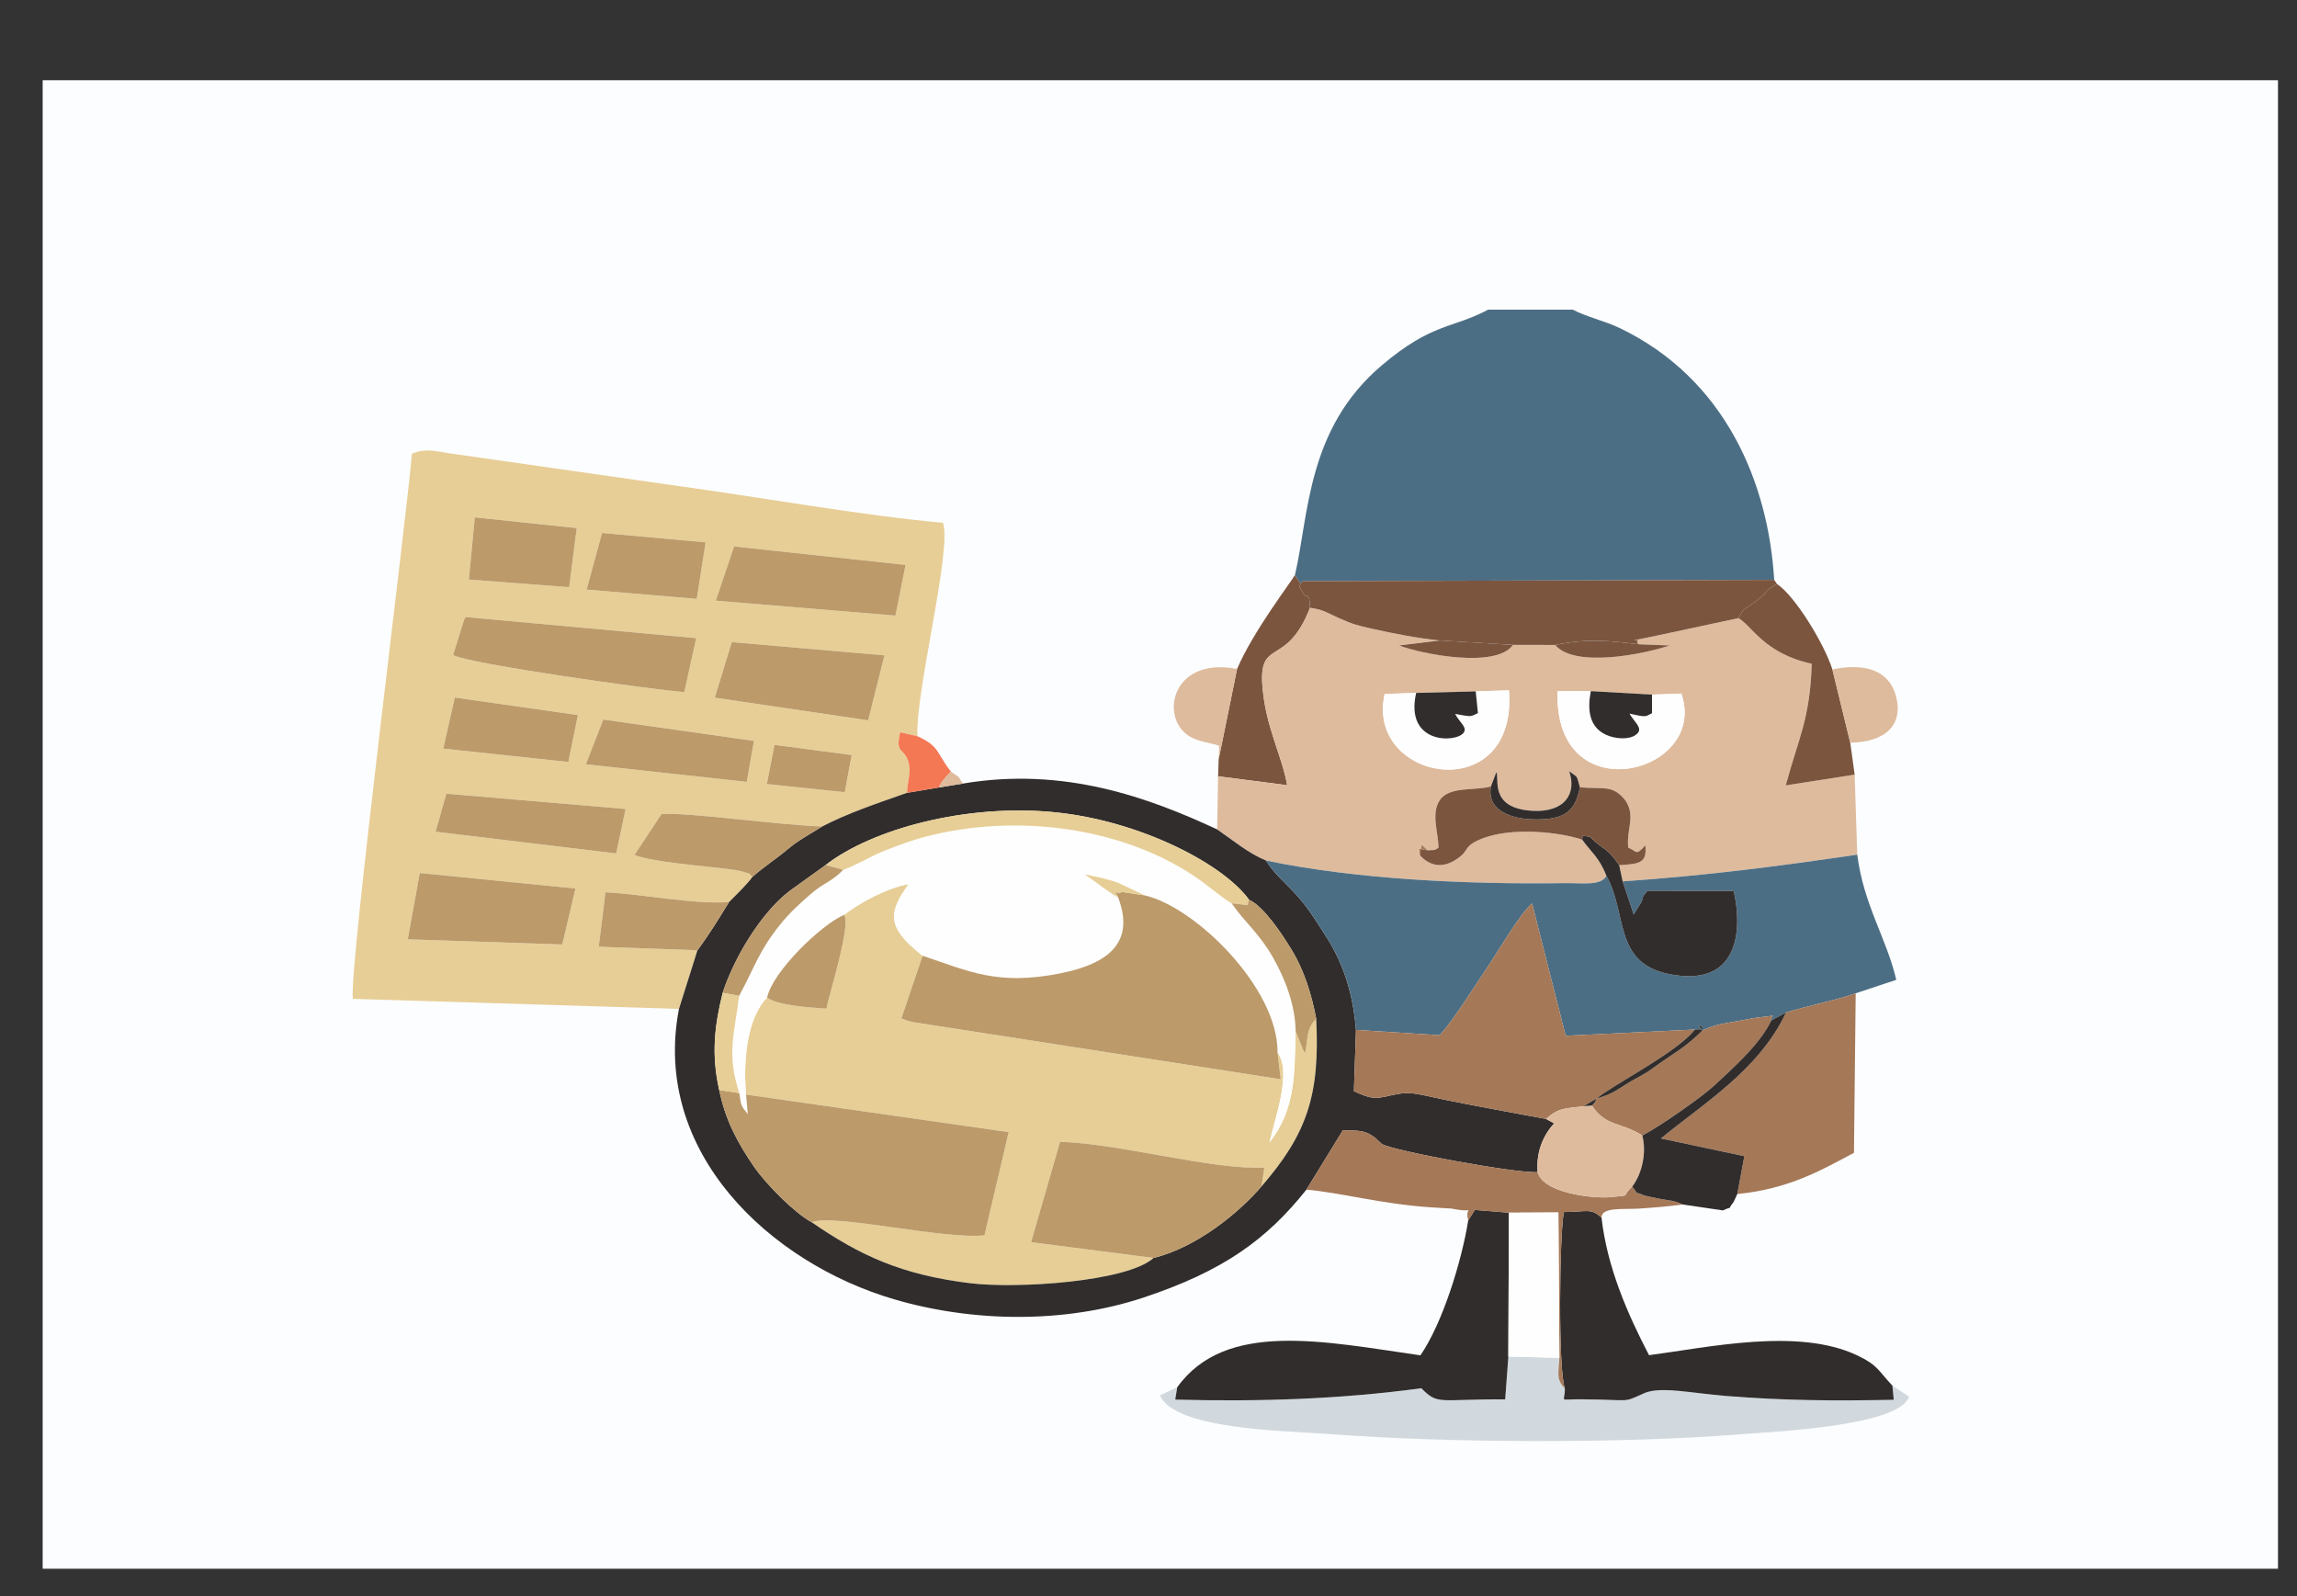 <?xml version="1.0" encoding="UTF-8"?>
<!DOCTYPE svg PUBLIC "-//W3C//DTD SVG 1.1//EN" "http://www.w3.org/Graphics/SVG/1.1/DTD/svg11.dtd">
<!-- Creator: CorelDRAW 2018 (64-Bit) -->
<svg xmlns="http://www.w3.org/2000/svg" xml:space="preserve" width="74.475mm" height="51.76mm" version="1.1" style="shape-rendering:geometricPrecision; text-rendering:geometricPrecision; image-rendering:optimizeQuality; fill-rule:evenodd; clip-rule:evenodd"
viewBox="0 0 7447.5 5176"
 xmlns:xlink="http://www.w3.org/1999/xlink">
 <rect x="0" y="0" width="7447.5" height="5176" fill="#333333" stroke="none"/>
 <defs>
  <style type="text/css">
   <![CDATA[
    .fil5 {fill:#312D2C}
    .fil2 {fill:#4C6E84}
    .fil3 {fill:#7B553E}
    .fil8 {fill:#A57857}
    .fil7 {fill:#BC9A6A}
    .fil9 {fill:#D1D9DE}
    .fil4 {fill:#DEBB9D}
    .fil1 {fill:#E7CE96}
    .fil10 {fill:#F47854}
    .fil0 {fill:#FCFDFF}
    .fil6 {fill:#FEFEFE}
   ]]>
  </style>
 </defs>
 <g id="Layer_x0020_1">
  <g id="_3110089237664">
   <rect class="fil0" x="138.35" y="260.1" width="7247.5" height="4826"/>
   <g>
    <path class="fil1" d="M1823.04 3062.13l-500.92 -16.71 38.82 -214.83 504.96 50.2 -42.86 181.34zm174.85 -295.11l-585.68 -70.42 35 -123.21 581.21 49.52 -30.53 144.11zm741.06 -198.58l-252.65 -26.37 24.75 -127.06 250.34 33.03 -22.44 120.4zm-317.83 -33.49l-521.64 -56.97 56.59 -145.08 488.47 69.28 -23.42 132.77zm-578.29 -64.43l-405.51 -43.39 37.18 -165.63 399.09 56.88 -30.76 152.14zm972.02 -135.05l-497.32 -73.51 55.11 -180.08 495.06 42.93 -52.85 210.66zm-596.15 -91.71c-94.01,-6.08 -707.07,-92.46 -749.45,-120.15l35.27 -114.09c1.23,-2.19 3.56,-6.08 5.9,-8.87l746.92 68.34 -38.64 174.77zm684.51 -247.87l-582.52 -48.43 59.38 -175.71 556.07 59.81 -32.93 164.33zm-644.12 -54.17l-357.07 -30.24 49.95 -183.51 335.85 30.5 -28.73 183.25zm-413.72 -37.88l-325.21 -24.84 19.3 -201.61 330.44 34.81 -24.53 191.64zm356.06 1367.21l59.88 -190.11 -319.97 -11.44 21.72 -176.47c124.32,6.29 287.05,39.73 400.59,31.67 29.46,-29.5 56.62,-55.51 76.17,-81.8 -20.34,-16.89 4.61,-4.85 -27.94,-15.64 -15.13,-5.03 -29.66,-6.91 -48.13,-9.28 -82.64,-10.63 -247.14,-22.31 -306.54,-46.18l87.62 -132.42c74.31,-7.41 407.95,38.56 521.49,39.93 81.58,-42.37 174.55,-73.65 274.61,-108.87 1.33,-38.45 14.43,-68.58 4.02,-101.57 -14.76,-46.73 -43.1,-22.93 -26.26,-94.71l55.82 12.82c-6.71,-145.49 112.97,-605.8 82.81,-691.89 -266.97,-24.53 -579.27,-80.91 -849.99,-118.24l-752.46 -107.46c-50.81,-7.91 -76.79,-16.22 -119.45,1.72 -11.32,161.56 -206.18,1685.55 -191.3,1767.29l1057.31 32.65z"/>
    <path class="fil2" d="M4198.05 1864.92c7.12,10.4 13.49,19.71 19.21,28.04 1.35,-2.25 3.03,-5.07 5.08,-8.65l1530.07 -4.26c-18.69,-312.48 -156.67,-651.4 -501.46,-816.73 -46.74,-22.41 -109.6,-36.85 -151.28,-59.31l-274.7 0c-117.37,62.26 -181.68,41.97 -345.7,181.19 -242.78,206.07 -235.7,487.17 -280.49,678.01 -0.09,0.39 -0.34,0.96 -0.73,1.71zm-187.88 307.41l0.76 -3.6c-0.02,0.03 -0.03,0.06 -0.04,0.09l-0.72 3.51z"/>
    <path class="fil3" d="M4198.05 1864.92c7.12,10.4 13.49,19.71 19.21,28.04 -8.51,14.19 -3.75,6.16 6.47,27.76 11.92,25.25 21.57,-10.05 23.69,49.76 -76.64,198.16 -168.32,93.56 -153.87,259.1 11.38,130.19 60.82,213.87 80,316.23l-224.17 -28.92 1.74 -54.56 59.05 -290 0.76 -3.6c53.47,-124.47 176.3,-283.03 187.12,-303.81z"/>
    <path class="fil4" d="M4591.58 2246.58l193.1 -5.02 107.74 -3.35c28.99,382.98 -467.74,296.53 -402.78,11.71l101.94 -3.34zm566.35 -5.82l198.35 11.35 94.99 -3.42c90.85,260.36 -415.81,390.44 -401.03,-8.33l107.69 0.4zm-1208.55 276.13l-3.09 172.13c51.68,35.38 99.72,76.8 158.71,101.14 296.08,61.67 655.73,77.47 967.52,73.15 58.43,-0.81 117.41,9.7 135.94,-23.53 -23.31,-60.42 -50.57,-77.85 -78.55,-117.43 -75.92,-25.38 -226.18,-40.55 -320.59,-4.99 -70.72,26.61 -39.27,39.27 -91.46,71.43 -49.25,30.36 -87.44,12.43 -112.59,-14.07l4.16 -35.81 19.56 17.91c26.56,-2.04 18.29,2.09 35.01,-8.15 0.14,-47.89 -25.2,-110.34 4.03,-154.21 31,-46.52 114.1,-29.69 165.94,-44.78l17.48 -45.96c11.6,18.47 -25.61,116.58 116.55,125.04 105.25,6.25 145.16,-55.93 119.63,-128.38 30.33,23.38 22.4,9.01 34.84,52.25 80.94,6.65 105.76,-9.06 147.62,42.56 34.23,52.38 2.73,90.98 8.95,153.04 28.48,11.2 24.26,28.36 55.49,-7.7 5.82,56.62 -15.71,60.32 -84.64,64.55l11.22 52.57c276.46,-19.51 500.21,-48.33 760.65,-86.82l-8.46 -259.34 -223.4 34.84c40.68,-151.61 78.76,-214.05 84.26,-394.3 -155.26,-33.48 -194.57,-124.45 -237.72,-147.81 -2.46,-0.11 -288.77,62.74 -338.46,71.5 33.49,1.87 -1.62,-3.45 14.42,13.06l100.9 3.88c-86.07,29.31 -308.74,73.3 -370.98,-1.62l-136.56 -0.25c-56.1,78.07 -296.68,29.68 -369.84,1.94l132.21 -16.31c-67.04,-5.96 -155.9,-23.61 -218.71,-37.72 -49.87,-11.21 -62.94,-14.68 -106.13,-33.76 -50.06,-22.12 -48.07,-26.96 -95.87,-34.46 -76.64,198.16 -168.32,93.55 -153.87,259.1 11.38,130.2 60.82,213.88 80,316.22l-224.17 -28.91z"/>
    <path class="fil1" d="M2736.69 2966.22c24.73,27.47 -51.32,268.28 -57.34,304.06 -59.75,-4.42 -155.7,-9.98 -192.21,-35.82 -67.58,67.7 -77.62,214.32 -68.19,314.36l851.52 121.7 -78.55 334.64c-135.84,13.98 -494.77,-71.92 -559.9,-42.28 154.59,106.72 290.08,170.24 513.22,197.5 151.97,18.57 508.88,-4.39 595.06,-81.84l-397.18 -51.17 93.86 -325.47c196.78,6.31 495.46,92.26 662.33,83.5l-9.03 61.01c148.29,-170.9 189.65,-297.31 177.22,-543.35 -33.09,33.35 -26.24,62.84 -35.82,111.39 -2.69,-3.23 -4.97,-7.57 -6.46,-10.39l-24.31 -59.85c-4.58,143.1 0.73,248.56 -84.62,359.75 15.22,-73.91 74.06,-225.25 25.78,-292.34l10.25 87.55 -1193.06 -185.45c-27.52,-6.87 -22.63,-6.53 -36.83,-11.86l68.94 -203.1c-2.09,-1.96 -5.52,-4.45 -6.81,-5.5 -102.64,-83.34 -110.19,-128.92 -38.32,-226.69 -71.13,11.92 -163.14,63.14 -209.55,99.65z"/>
    <path class="fil5" d="M2343.15 3218.86c35.66,-110.03 121.45,-256.31 215.22,-328.94l118.74 -85.43c151.22,-117.34 457.72,-199.77 744.23,-170.87 274.95,27.74 544.39,166.99 628.51,283.62 48.04,21.54 107.65,112.49 137.99,162.2 39.89,65.37 64.98,144.51 79.66,223.62 12.43,246.04 -28.93,372.45 -177.22,543.35 -73.92,85.55 -208.02,196.62 -349.98,232.13 -86.18,77.45 -443.09,100.41 -595.06,81.84 -223.14,-27.26 -358.63,-90.78 -513.22,-197.5 -53.11,-28.18 -147.11,-121.43 -188.46,-181.84 -53.39,-77.98 -91.85,-150.21 -111.77,-247.16 -25.6,-114.28 -15.56,-206.73 11.36,-315.02zm778.79 -678.31l-77.74 12.57 -103.27 17.32c-100.06,35.22 -193.03,66.5 -274.61,108.87 -40.47,25.47 -76.54,43.42 -114.67,75.84 -31.54,26.81 -79.43,58.32 -111.83,87.75 -19.55,26.29 -46.71,52.3 -76.17,81.8 -29.33,47.79 -62.85,103.22 -102.34,156.24l-59.88 190.11c-89.44,463.78 294.04,822.99 697.44,941.42 257.86,75.7 554.83,78.49 807.52,-5.17 260.7,-86.32 401.12,-189.24 529.38,-350.27l118.25 -192.58c52.28,1.53 70.72,-1.07 104.54,24.37l21.4 19.95c30.87,21.13 436.29,96.46 505.4,91.44 -4.85,-62.05 15.37,-116.44 53.79,-158.03l-26.48 -14.39c-110.65,-20.53 -210.83,-38.62 -321.94,-60.9 -97.79,-19.62 -115.17,-31.31 -183.68,-14.87 -50.78,12.18 -63.36,10.34 -117.28,-14.17l6.75 -198.68c-9.15,-114.73 -38.81,-214.09 -101.27,-309.8 -32.87,-50.35 -49.27,-79.14 -85.82,-121.12 -39.74,-45.64 -77.93,-73.87 -104.43,-118.09 -58.99,-24.34 -107.03,-65.76 -158.71,-101.14 -221.19,-102.8 -496.17,-204.11 -824.35,-148.47z"/>
    <path class="fil2" d="M5261.11 2857.65l35.83 107.26 22.21 -35.6c14.31,-26.27 -2.63,-11.73 22.34,-41.23l279.73 0.2c31.1,139.57 9.78,316.31 -213.78,268.9 -176.44,-37.41 -131.15,-198.32 -198.98,-317.4 -18.53,33.23 -77.51,22.72 -135.94,23.53 -311.79,4.32 -671.44,-11.48 -967.52,-73.15 26.5,44.22 64.69,72.45 104.43,118.09 36.55,41.98 52.95,70.77 85.82,121.12 62.46,95.71 92.12,195.07 101.27,309.8l271.08 17.08c43.28,-45.04 117.77,-165.45 152.62,-216.6 32.39,-47.56 109.69,-180.12 147.14,-210.65l108.91 429.13 418.88 -20.12c4.9,-0.73 16.12,-1.12 17.53,-0.76 27.35,6.83 -23.79,-38.3 7.14,4.06 33.88,-17.19 63.16,-22.24 117.84,-31.3 16.06,-2.66 47.87,-9.62 63.38,-11.23 75.89,-7.91 36.85,-9.64 42.07,9.35l47.75 -25.54c79.85,-23.99 168.78,-41.09 225.82,-62.12l131.58 -43.71c-31.29,-134.33 -106.18,-243.41 -126.5,-405.93 -260.44,38.49 -484.19,67.31 -760.65,86.82z"/>
    <path class="fil6" d="M2733.97 2820.09c-35.9,37.79 -65.56,43.45 -105.25,78.31 -35.67,31.32 -67.89,60.05 -98.65,98.44 -69.4,86.65 -79.5,130.75 -133.64,232.06 -14.97,121.92 -41.41,187.24 0.65,315.16 6.64,40.52 2.58,37.48 27.49,67.95l-5.62 -63.19c-9.43,-100.04 0.61,-246.66 68.19,-314.36 18.44,-86.22 178.26,-238.52 249.55,-268.24 46.41,-36.51 138.42,-87.73 209.55,-99.65 -71.87,97.77 -64.32,143.35 38.32,226.69 1.29,1.05 4.72,3.54 6.81,5.5 150.99,50.45 242.07,97.31 444.84,57.39 168.08,-33.1 241.88,-107.58 189.2,-246.2 -42.39,-24.74 -70.29,-49.61 -108,-74.81 38.6,7.48 71.85,14.27 107.65,26.93l86.57 40.93c165.83,38.42 432.29,301.5 430.44,508.62 48.28,67.09 -10.56,218.43 -25.78,292.34 85.35,-111.19 80.04,-216.65 84.62,-359.75 -1.43,-86.34 -33.86,-170.15 -74.01,-240.74 -44.19,-77.69 -92.63,-114.66 -133.38,-174.62 -35.12,-20.41 -76.63,-58.17 -118.48,-86.36 -229.46,-154.59 -556.41,-204.18 -847.15,-136.55 -60.18,14 -106.77,31.14 -158.81,51.79 -53.99,21.42 -90.83,47.1 -135.11,62.36z"/>
    <path class="fil7" d="M3625.41 2909.95c52.68,138.62 -21.12,213.1 -189.2,246.2 -202.77,39.92 -293.85,-6.94 -444.84,-57.39l-68.94 203.1c14.2,5.33 9.31,4.99 36.83,11.86l1193.06 185.45 -10.25 -87.55c1.85,-207.12 -264.61,-470.2 -430.44,-508.62l-73.12 -11.04c-22.27,9.75 -30.03,-15.47 -13.1,17.99z"/>
    <path class="fil8" d="M4396.52 3339.17l-6.75 198.68c53.92,24.51 66.5,26.35 117.28,14.17 68.51,-16.44 85.89,-4.75 183.68,14.87 111.11,22.28 211.29,40.37 321.94,60.9 40.32,-34.72 51.13,-32.55 121.74,-41.28l42.47 -25.03c42.63,-38.15 263.71,-150.85 318.27,-223.47l-418.88 20.12 -108.91 -429.13c-37.45,30.53 -114.75,163.09 -147.14,210.65 -34.85,51.15 -109.34,171.56 -152.62,216.6l-271.08 -17.08z"/>
    <path class="fil9" d="M3816.98 4497.68l-56.04 26.46c47.68,110.68 401.7,114.38 541.75,124.87 224.01,16.76 453.99,22.86 679.64,23.19 214.06,0.31 451.95,-5.38 661.78,-22.08 111.52,-8.87 515.49,-26.31 545.39,-122.31l-53.84 -35.3 4.39 45.86c-191.27,3.87 -352.96,2.76 -543.38,-12.36 -113.24,-8.99 -212.94,-32.49 -266.22,-8.79 -72.54,32.27 -35.05,20.97 -198.47,19.63 -84.85,-1.36 -56.57,12.97 -58.41,-35.71 -30.23,-29.46 -19.23,-53.91 -17.63,-98.78l-165.44 -4.3 -10.25 138.98c-216.6,-1.36 -216.88,19.73 -272.05,-36.23 -263.18,35.9 -527.31,44.03 -797.83,37l6.61 -40.13z"/>
    <path class="fil7" d="M2632.02 3962.88c65.13,-29.64 424.06,56.26 559.9,42.28l78.55 -334.64 -851.52 -121.7 5.62 63.19c-24.91,-30.47 -20.85,-27.43 -27.49,-67.95l-65.29 -10.18c19.92,96.95 58.38,169.18 111.77,247.16 41.35,60.41 135.35,153.66 188.46,181.84z"/>
    <path class="fil3" d="M4247.42 1970.48c47.8,7.5 45.81,12.34 95.87,34.46 43.19,19.08 56.26,22.55 106.13,33.76 62.81,14.11 151.67,31.76 218.71,37.72l237.63 14.37 136.56 0.25c107.54,-21.87 176.53,-13.35 270.08,-2.26 -16.04,-16.51 19.07,-11.19 -14.42,-13.06 49.69,-8.76 336,-71.61 338.46,-71.5 25.08,-44.52 13.43,-20.11 62.8,-59.64 40.32,-32.27 21.12,-29.16 62.36,-51.14l-9.19 -13.39 -1530.07 4.27c-14.97,26.14 -10.45,11.37 1.39,36.41 11.92,25.24 21.57,-10.06 23.69,49.75z"/>
    <path class="fil5" d="M5073.57 4501.14c1.84,48.68 -26.44,34.35 58.41,35.71 163.42,1.34 125.93,12.64 198.47,-19.63 53.28,-23.7 152.98,-0.2 266.22,8.79 190.42,15.12 352.11,16.23 543.38,12.36l-4.39 -45.86c-47.37,-50.34 -47.26,-66.71 -115.41,-98.75 -191.46,-90.06 -482.52,-24.93 -673.61,-0.04 -69.46,-133.23 -135.62,-284.12 -154.07,-445.72 -34.64,-33.06 -49.84,-18.18 -122.02,-18.4 -14.56,73.29 -18.94,512.52 3.02,571.54z"/>
    <path class="fil5" d="M4760.42 3956.66c-21.29,133.12 -83.43,333.65 -155.01,437.57 -311.35,-44.49 -631.84,-114.83 -788.43,103.45l-6.61 40.13c270.52,7.03 534.65,-1.1 797.83,-37 55.17,55.96 55.45,34.87 272.05,36.23l10.25 -138.98 1.78 -466.31 -110.57 -8.91 -21.29 33.82z"/>
    <path class="fil8" d="M5790.86 3282.59c-86.93,186.93 -274.44,299.94 -405.7,408.47l270.46 57.53 -22.89 122.69c168.63,-16.57 273.09,-77.84 378.32,-133.62l5.63 -517.19c-57.04,21.03 -145.97,38.13 -225.82,62.12z"/>
    <path class="fil7" d="M3740.3 4078.54c141.96,-35.51 276.06,-146.58 349.98,-232.13l9.03 -61.01c-166.87,8.76 -465.55,-77.19 -662.33,-83.5l-93.86 325.47 397.18 51.17z"/>
    <path class="fil8" d="M4235.77 3857.03c107.65,8.98 241.75,46.48 403.29,57.38 7.06,0.47 67.67,4.03 67.73,4.04 89.14,17.97 39.52,-17.26 53.63,38.21l21.29 -33.82 110.57 8.91 160.42 -0.77 3.24 471.38c-1.6,44.87 -12.6,69.32 17.63,98.78 -21.96,-59.02 -17.58,-498.25 -3.02,-571.54 72.18,0.22 87.38,-14.66 122.02,18.4 -0.27,-35.55 69.62,-26.15 121.46,-29.55 48.92,-3.21 94.89,-7.1 141.91,-13.25 -28.07,-13.33 -38.4,-11.92 -76.76,-18.83 -5.63,-1.02 -45.73,-9.56 -47.36,-10.27 -48.52,-21.09 -9.29,7.34 -39.68,-28.87 -39.85,35.22 4.28,26.38 -71.37,34.1 -49.92,5.09 -217.14,-11.1 -235.41,-81.12 -69.11,5.02 -474.53,-70.31 -505.4,-91.44l-21.4 -19.95c-33.82,-25.44 -52.26,-22.84 -104.54,-24.37l-118.25 192.58z"/>
    <path class="fil7" d="M2257.34 2068.99l-746.92 -68.34c-2.34,2.79 -4.67,6.68 -5.9,8.87l-35.27 114.09c42.38,27.69 655.44,114.07 749.45,120.15l38.64 -174.77z"/>
    <polygon class="fil7" points="1865.9,2880.79 1360.94,2830.59 1322.12,3045.42 1823.04,3062.13 "/>
    <polygon class="fil7" points="2867.7,2124.81 2372.64,2081.88 2317.53,2261.96 2814.85,2335.47 "/>
    <polygon class="fil7" points="2936.14,1831.56 2380.07,1771.75 2320.69,1947.46 2903.21,1995.89 "/>
    <path class="fil5" d="M5208.46 2839.78c67.83,119.08 22.54,279.99 198.98,317.4 223.56,47.41 244.88,-129.33 213.78,-268.9l-279.73 -0.2c-24.97,29.5 -8.03,14.96 -22.34,41.23l-22.21 35.6 -35.83 -107.26 -11.22 -52.57c-41.1,-60.8 -48.88,-45.98 -95.41,-92.6 -30.48,-2.15 -21.92,-6.9 -24.57,9.87 27.98,39.58 55.24,57.01 78.55,117.43z"/>
    <path class="fil3" d="M5636.44 2004.22c43.15,23.36 82.46,114.33 237.72,147.81 -5.5,180.25 -43.58,242.69 -84.26,394.3l223.4 -34.84 -14.23 -103.66 -57.99 -237.5c-27.28,-84.99 -121.49,-238.42 -179.48,-276.89 -41.24,21.98 -22.04,18.87 -62.36,51.14 -49.37,39.53 -37.72,15.12 -62.8,59.64z"/>
    <path class="fil3" d="M4628.99 2756.82c-34.98,-5.4 -26.26,-10.64 -23.72,17.9 25.15,26.5 63.34,44.43 112.59,14.07 52.19,-32.16 20.74,-44.82 91.46,-71.43 94.41,-35.56 244.67,-20.39 320.59,4.99 2.65,-16.77 -5.91,-12.02 24.57,-9.87 46.53,46.62 54.31,31.8 95.41,92.6 68.93,-4.23 90.46,-7.93 84.64,-64.55 -31.23,36.06 -27.01,18.9 -55.49,7.7 -6.22,-62.06 25.28,-100.66 -8.95,-153.04 -41.86,-51.62 -66.68,-35.91 -147.62,-42.56 -14.78,72.34 -42.89,107.9 -155.04,103.77 -86.64,-3.19 -146.39,-39.71 -133.46,-106.72 -51.84,15.09 -134.94,-1.74 -165.94,44.78 -29.23,43.87 -3.89,106.32 -4.03,154.21 -16.72,10.24 -8.45,6.11 -35.01,8.15z"/>
    <path class="fil8" d="M5519.82 3341.31c-61.97,60 -88.32,69.21 -156.86,119.15 -40.98,29.88 -49.4,28.67 -92.99,56.4 -34.5,21.95 -46.87,31.26 -93.09,44.62 -3,4.55 -2.22,10.7 -15.62,22.89 46.4,69.95 92.36,51.69 163.53,97.13 54.49,-27.41 194.27,-125.54 233.09,-161.87 56.81,-53.16 148.53,-133.17 185.23,-211.5 -5.22,-18.99 33.82,-17.26 -42.07,-9.35 -15.51,1.61 -47.32,8.57 -63.38,11.23 -54.68,9.06 -83.96,14.11 -117.84,31.3z"/>
    <polygon class="fil7" points="2028.42,2622.91 1447.21,2573.39 1412.21,2696.6 1997.89,2767.02 "/>
    <path class="fil4" d="M5012.67 3627.79l26.48 14.39c-38.42,41.59 -58.64,95.98 -53.79,158.03 18.27,70.02 185.49,86.21 235.41,81.12 75.65,-7.72 31.52,1.12 71.37,-34.1 33.35,-43.85 46.71,-112.74 32.65,-165.73 -71.17,-45.44 -117.13,-27.18 -163.53,-97.13l-26.85 2.14c-70.61,8.73 -81.42,6.56 -121.74,41.28z"/>
    <path class="fil5" d="M5743.11 3308.13c-36.7,78.33 -128.42,158.34 -185.23,211.5 -38.82,36.33 -178.6,134.46 -233.09,161.87 14.06,52.99 0.7,121.88 -32.65,165.73 30.39,36.21 -8.84,7.78 39.68,28.87 1.63,0.71 41.73,9.25 47.36,10.27 38.36,6.91 48.69,5.5 76.76,18.83l130.16 19.16c39.05,-17.97 9.43,4.38 33.59,-25.5 1.96,-2.41 12.56,-26.62 13.04,-27.58l22.89 -122.69 -270.46 -57.53c131.26,-108.53 318.77,-221.54 405.7,-408.47l-47.75 25.54z"/>
    <polygon class="fil6" points="4890.5,4398.06 5055.94,4402.36 5052.7,3930.98 4892.28,3931.75 "/>
    <path class="fil7" d="M2439.82 2842.9c32.4,-29.43 80.29,-60.94 111.83,-87.75 38.13,-32.42 74.2,-50.37 114.67,-75.84 -113.54,-1.37 -447.18,-47.34 -521.49,-39.93l-87.62 132.42c59.4,23.87 223.9,35.55 306.54,46.18 18.47,2.37 33,4.25 48.13,9.28 32.55,10.79 7.6,-1.25 27.94,15.64z"/>
    <polygon class="fil7" points="2444.54,2402.18 1956.07,2332.9 1899.48,2477.98 2421.12,2534.95 "/>
    <path class="fil1" d="M2677.11 2804.49l56.86 15.6c44.28,-15.26 81.12,-40.94 135.11,-62.36 52.04,-20.65 98.63,-37.79 158.81,-51.79 290.74,-67.63 617.69,-18.04 847.15,136.55 41.85,28.19 83.36,65.95 118.48,86.36 74.41,6.14 43.85,13.34 56.33,-11.61 -84.12,-116.63 -353.56,-255.88 -628.51,-283.62 -286.51,-28.9 -593.01,53.53 -744.23,170.87z"/>
    <polygon class="fil7" points="1873.59,2318.38 1474.5,2261.5 1437.32,2427.13 1842.83,2470.52 "/>
    <polygon class="fil7" points="1869.9,1712.2 1539.46,1677.39 1520.16,1879 1845.37,1903.84 "/>
    <polygon class="fil7" points="2287.82,1758.47 1951.97,1727.97 1902.02,1911.48 2259.09,1941.72 "/>
    <path class="fil6" d="M4784.68 2241.56l7.11 70.61c-27.76,13.15 -19.74,11.36 -73.87,2.56 13.51,26.85 40.62,43.05 27.42,61.11 -24.04,32.88 -191.71,38.06 -153.76,-129.26l-101.94 3.34c-64.96,284.82 431.77,371.27 402.78,-11.71l-107.74 3.35z"/>
    <path class="fil6" d="M5356.28 2252.11l0.05 60.06c-21.65,11.5 -17.68,14.03 -73.03,1.54 13.51,24.3 40.67,44.44 28.1,61.25 -17.07,22.82 -62.01,22.33 -93.05,11.74 -69.29,-23.65 -71.44,-89.01 -60.42,-145.94l-107.69 -0.4c-14.78,398.77 491.88,268.69 401.03,8.33l-94.99 3.42z"/>
    <path class="fil7" d="M2261.31 3080.94c39.49,-53.02 73.01,-108.45 102.34,-156.24 -113.54,8.06 -276.27,-25.38 -400.59,-31.67l-21.72 176.47 319.97 11.44z"/>
    <path class="fil7" d="M2487.14 3234.46c36.51,25.84 132.46,31.4 192.21,35.82 6.02,-35.78 82.07,-276.59 57.34,-304.06 -71.29,29.72 -231.11,182.02 -249.55,268.24z"/>
    <path class="fil4" d="M5941.08 2170.33l57.99 237.5c112.66,-1.43 173.55,-56.58 148.11,-151.29 -21.96,-81.75 -98.23,-108.42 -206.1,-86.21z"/>
    <path class="fil4" d="M3951.12 2462.33l59.77 -293.51c-195.48,-37.56 -243.06,125.97 -177.14,199.57 34.61,38.63 90.16,37.55 119.22,49.85l-1.85 44.09z"/>
    <polygon class="fil7" points="2761.39,2448.04 2511.05,2415.01 2486.3,2542.07 2738.95,2568.44 "/>
    <path class="fil7" d="M3993.52 2928.85c40.75,59.96 89.19,96.93 133.38,174.62 40.15,70.59 72.58,154.4 74.01,240.74l24.31 59.85c1.49,2.82 3.77,7.16 6.46,10.39 9.58,-48.55 2.73,-78.04 35.82,-111.39 -14.68,-79.11 -39.77,-158.25 -79.66,-223.62 -30.34,-49.71 -89.95,-140.66 -137.99,-162.2 -12.48,24.95 18.08,17.75 -56.33,11.61z"/>
    <path class="fil7" d="M2343.15 3218.86l53.28 10.04c54.14,-101.31 64.24,-145.41 133.64,-232.06 30.76,-38.39 62.98,-67.12 98.65,-98.44 39.69,-34.86 69.35,-40.52 105.25,-78.31l-56.86 -15.6 -118.74 85.43c-93.77,72.63 -179.56,218.91 -215.22,328.94z"/>
    <path class="fil5" d="M4784.68 2241.56l-193.1 5.02c-37.95,167.32 129.72,162.14 153.76,129.26 13.2,-18.06 -13.91,-34.26 -27.42,-61.11 54.13,8.8 46.11,10.59 73.87,-2.56l-7.11 -70.61z"/>
    <path class="fil5" d="M5356.28 2252.11l-198.35 -11.35c-11.02,56.93 -8.87,122.29 60.42,145.94 31.04,10.59 75.98,11.08 93.05,-11.74 12.57,-16.81 -14.59,-36.95 -28.1,-61.25 55.35,12.49 51.38,9.96 73.03,-1.54l-0.05 -60.06z"/>
    <path class="fil10" d="M2940.93 2570.44l103.27 -17.32c11.7,-24.69 21.9,-32.31 38.89,-51.52 -47.48,-60.77 -36.27,-82.08 -108.58,-114.62l-55.82 -12.82c-16.84,71.78 11.5,47.98 26.26,94.71 10.41,32.99 -2.69,63.12 -4.02,101.57z"/>
    <path class="fil1" d="M2331.79 3533.88l65.29 10.18c-42.06,-127.92 -15.62,-193.24 -0.65,-315.16l-53.28 -10.04c-26.92,108.29 -36.96,200.74 -11.36,315.02z"/>
    <path class="fil3" d="M4905.76 2090.79l-237.63 -14.37 -132.21 16.31c73.16,27.74 313.74,76.13 369.84,-1.94z"/>
    <path class="fil3" d="M5042.32 2091.04c62.24,74.92 284.91,30.93 370.98,1.62l-100.9 -3.88c-93.55,-11.09 -162.54,-19.61 -270.08,2.26z"/>
    <path class="fil5" d="M4833.97 2549.68c-12.93,67.01 46.82,103.53 133.46,106.72 112.15,4.13 140.26,-31.43 155.04,-103.77 -12.44,-43.24 -4.51,-28.87 -34.84,-52.25 25.53,72.45 -14.38,134.63 -119.63,128.38 -142.16,-8.46 -104.95,-106.57 -116.55,-125.04l-17.48 45.96z"/>
    <path class="fil5" d="M5495.15 3338.01c-54.56,72.62 -275.64,185.32 -318.27,223.47 46.22,-13.36 58.59,-22.67 93.09,-44.62 43.59,-27.73 52.01,-26.52 92.99,-56.4 68.54,-49.94 94.89,-59.15 156.86,-119.15 -30.93,-42.36 20.21,2.77 -7.14,-4.06 -1.41,-0.36 -12.63,0.03 -17.53,0.76z"/>
    <path class="fil1" d="M3625.41 2909.95c-16.93,-33.46 -9.17,-8.24 13.1,-17.99l73.12 11.04 -86.57 -40.93c-35.8,-12.66 -69.05,-19.45 -107.65,-26.93 37.71,25.2 65.61,50.07 108,74.81z"/>
    <path class="fil4" d="M3044.2 2553.12l77.74 -12.57c-23.18,-34.49 -3.32,-12.75 -38.85,-38.95 -16.99,19.21 -27.19,26.83 -38.89,51.52z"/>
    <path class="fil5" d="M5134.41 3586.51l26.85 -2.14c13.4,-12.19 12.62,-18.34 15.62,-22.89l-42.47 25.03z"/>
    <path class="fil8" d="M4605.27 2774.72c-2.54,-28.54 -11.26,-23.3 23.72,-17.9l-19.56 -17.91 -4.16 35.81z"/>
   </g>
  </g>
 </g>
</svg>
